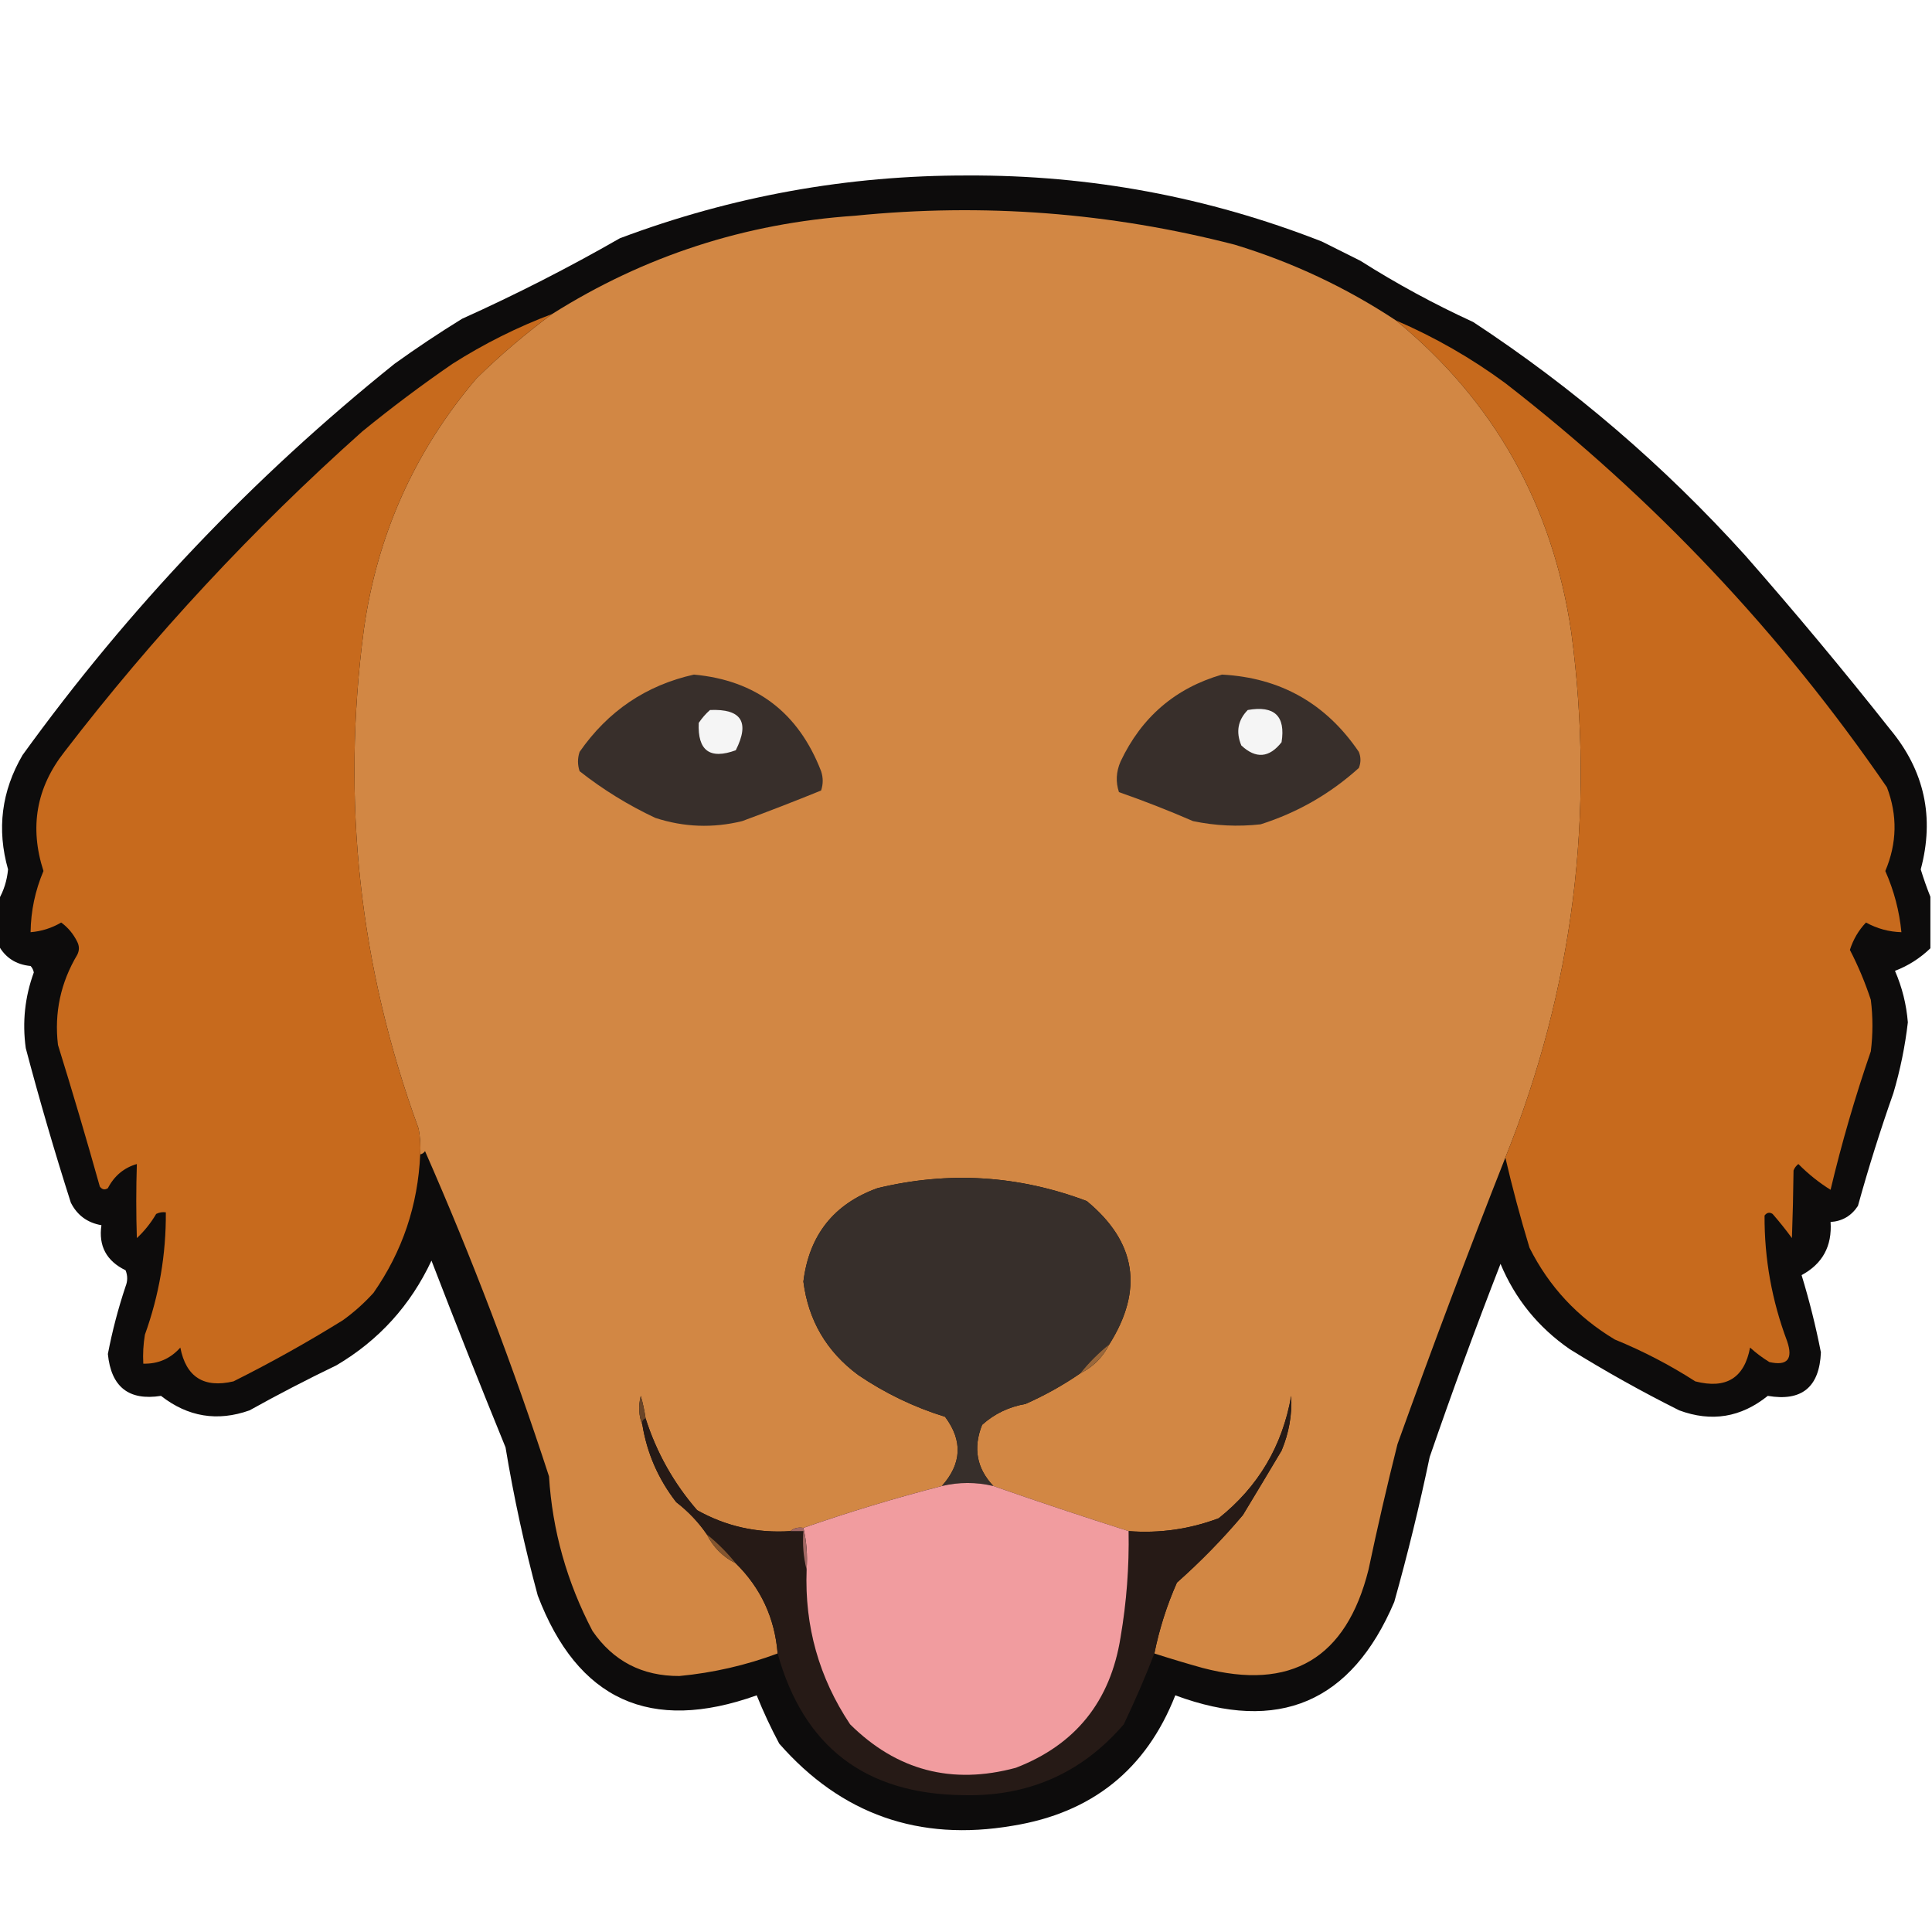 <?xml version="1.0" encoding="UTF-8"?>
<!DOCTYPE svg PUBLIC "-//W3C//DTD SVG 1.1//EN" "http://www.w3.org/Graphics/SVG/1.1/DTD/svg11.dtd">
<svg xmlns="http://www.w3.org/2000/svg" version="1.1" width="600px" height="600px" style="shape-rendering:geometricPrecision; text-rendering:geometricPrecision; image-rendering:optimizeQuality; fill-rule:evenodd; clip-rule:evenodd" xmlns:xlink="http://www.w3.org/1999/xlink">
<g><path style="opacity:0.95" fill="#020100" d="M 599.5,278.5 C 599.5,283.833 599.5,289.167 599.5,294.5C 596.255,297.615 592.589,299.949 588.5,301.5C 590.72,306.596 592.053,311.929 592.5,317.5C 591.635,324.961 590.135,332.294 588,339.5C 583.93,351.044 580.263,362.711 577,374.5C 574.971,377.596 572.138,379.262 568.5,379.5C 569.005,386.994 566.005,392.494 559.5,396C 561.915,403.91 563.915,411.91 565.5,420C 565.037,430.805 559.537,435.305 549,433.5C 540.671,440.208 531.504,441.708 521.5,438C 509.876,432.188 498.542,425.854 487.5,419C 477.714,412.221 470.547,403.388 466,392.5C 458.276,412.335 450.943,432.335 444,452.5C 440.841,467.629 437.174,482.629 433,497.5C 419.728,528.713 397.062,538.38 365,526.5C 355.968,549.515 339.134,563.015 314.5,567C 285.428,571.979 261.262,563.479 242,541.5C 239.393,536.62 237.06,531.62 235,526.5C 202.029,538.302 179.362,527.969 167,495.5C 162.897,480.319 159.564,464.985 157,449.5C 149.122,430.19 141.456,410.857 134,391.5C 127.478,405.406 117.645,416.24 104.5,424C 95.312,428.427 86.312,433.093 77.5,438C 67.529,441.54 58.362,440.04 50,433.5C 40.016,435.072 34.516,430.739 33.5,420.5C 34.864,413.377 36.697,406.377 39,399.5C 39.667,397.833 39.667,396.167 39,394.5C 33.052,391.601 30.552,386.934 31.5,380.5C 27.14,379.741 23.973,377.408 22,373.5C 16.928,357.618 12.262,341.618 8,325.5C 6.892,317.448 7.725,309.614 10.5,302C 10.355,301.228 10.022,300.561 9.5,300C 4.945,299.565 1.611,297.398 -0.5,293.5C -0.5,288.833 -0.5,284.167 -0.5,279.5C 1.17,276.652 2.17,273.485 2.5,270C -1.036,257.531 0.464,245.698 7,234.5C 39.99,188.842 78.49,148.342 122.5,113C 129.328,108.085 136.328,103.419 143.5,99C 160.271,91.448 176.604,83.115 192.5,74C 227.278,60.925 263.278,54.425 300.5,54.5C 338.505,54.334 375.172,61.167 410.5,75C 414.5,77 418.5,79 422.5,81C 433.719,88.11 445.386,94.444 457.5,100C 488.612,120.423 516.778,144.59 542,172.5C 557.476,190.131 572.476,208.131 587,226.5C 597.669,239.343 600.835,253.843 596.5,270C 597.417,272.972 598.417,275.806 599.5,278.5 Z"/></g>
<g><path style="opacity:1" fill="#d28744" d="M 433.5,99.5 C 464.026,124.52 482.193,156.853 488,196.5C 495.438,252.735 488.605,307.069 467.5,359.5C 455.883,388.947 444.716,418.614 434,448.5C 430.745,461.442 427.745,474.442 425,487.5C 418.094,515.035 400.927,525.202 373.5,518C 368.441,516.59 363.441,515.09 358.5,513.5C 360.041,505.88 362.374,498.546 365.5,491.5C 372.93,484.906 379.763,477.906 386,470.5C 389.99,463.911 393.99,457.244 398,450.5C 400.296,445.026 401.296,439.359 401,433.5C 398.266,449.05 390.766,461.717 378.5,471.5C 369.478,474.903 360.145,476.236 350.5,475.5C 336.597,471.088 322.597,466.421 308.5,461.5C 303.311,456.024 302.145,449.691 305,442.5C 308.798,439.075 313.298,436.908 318.5,436C 324.544,433.316 330.211,430.149 335.5,426.5C 339.5,424.5 342.5,421.5 344.5,417.5C 355.205,400.513 352.872,385.68 337.5,373C 316.274,364.987 294.608,363.654 272.5,369C 258.95,373.895 251.283,383.561 249.5,398C 251.039,410.076 256.705,419.743 266.5,427C 274.828,432.664 283.828,436.997 293.5,440C 299.032,447.397 298.699,454.564 292.5,461.5C 277.888,465.262 263.555,469.596 249.5,474.5C 247.901,474.232 246.568,474.566 245.5,475.5C 235.124,476.193 225.457,474.026 216.5,469C 209.226,460.622 203.893,451.122 200.5,440.5C 200.162,438.146 199.662,435.813 199,433.5C 198.195,436.696 198.362,439.696 199.5,442.5C 200.955,451.356 204.455,459.356 210,466.5C 213.759,469.405 216.925,472.738 219.5,476.5C 221.5,480.5 224.5,483.5 228.5,485.5C 236.284,493.166 240.617,502.499 241.5,513.5C 231.667,517.166 221.501,519.499 211,520.5C 199.439,520.55 190.439,515.883 184,506.5C 176.034,491.281 171.534,475.281 170.5,458.5C 159.36,424.215 146.527,390.548 132,357.5C 131.617,358.056 131.117,358.389 130.5,358.5C 130.664,355.813 130.497,353.146 130,350.5C 111.627,300.32 105.96,248.653 113,195.5C 117.151,166.015 128.818,140.015 148,117.5C 155.437,110.219 163.27,103.552 171.5,97.5C 200.097,79.469 231.43,69.302 265.5,67C 305.396,62.992 344.729,65.992 383.5,76C 401.368,81.447 418.034,89.28 433.5,99.5 Z"/></g>
<g><path style="opacity:1" fill="#c76a1d" d="M 171.5,97.5 C 163.27,103.552 155.437,110.219 148,117.5C 128.818,140.015 117.151,166.015 113,195.5C 105.96,248.653 111.627,300.32 130,350.5C 130.497,353.146 130.664,355.813 130.5,358.5C 129.806,374.296 124.973,388.629 116,401.5C 113.116,404.685 109.949,407.518 106.5,410C 95.458,416.854 84.124,423.188 72.5,429C 63.283,431.149 57.783,427.649 56,418.5C 52.935,421.949 49.102,423.616 44.5,423.5C 44.335,420.482 44.502,417.482 45,414.5C 49.426,402.207 51.592,389.54 51.5,376.5C 50.448,376.351 49.448,376.517 48.5,377C 46.849,379.813 44.849,382.313 42.5,384.5C 42.257,376.903 42.257,369.236 42.5,361.5C 38.5,362.656 35.5,365.156 33.5,369C 32.551,369.617 31.718,369.451 31,368.5C 26.873,353.786 22.54,339.119 18,324.5C 16.831,314.508 18.831,305.174 24,296.5C 24.667,295.167 24.667,293.833 24,292.5C 22.784,290.032 21.117,288.032 19,286.5C 16.042,288.233 12.875,289.233 9.5,289.5C 9.587,282.906 10.92,276.573 13.5,270.5C 9.111,256.936 11.278,244.603 20,233.5C 47.64,197.521 78.474,164.354 112.5,134C 121.55,126.615 130.884,119.615 140.5,113C 150.298,106.768 160.631,101.601 171.5,97.5 Z"/></g>
<g><path style="opacity:1" fill="#c76a1d" d="M 433.5,99.5 C 445.621,104.724 456.955,111.224 467.5,119C 513.617,154.778 553.117,196.611 586,244.5C 589.317,253.202 589.15,261.869 585.5,270.5C 588.196,276.583 589.863,282.917 590.5,289.5C 586.609,289.391 582.942,288.391 579.5,286.5C 577.211,288.902 575.545,291.735 574.5,295C 577.081,299.994 579.247,305.161 581,310.5C 581.667,315.833 581.667,321.167 581,326.5C 576.116,340.649 571.949,354.983 568.5,369.5C 564.955,367.309 561.622,364.642 558.5,361.5C 557.808,362.025 557.308,362.692 557,363.5C 556.918,370.544 556.751,377.544 556.5,384.5C 554.631,381.948 552.631,379.448 550.5,377C 549.551,376.383 548.718,376.549 548,377.5C 547.93,390.895 550.263,403.895 555,416.5C 556.913,422.094 555.08,424.261 549.5,423C 547.359,421.692 545.359,420.192 543.5,418.5C 541.727,427.953 536.061,431.453 526.5,429C 518.594,423.915 510.26,419.582 501.5,416C 489.897,409.064 481.064,399.564 475,387.5C 472.159,378.127 469.659,368.794 467.5,359.5C 488.605,307.069 495.438,252.735 488,196.5C 482.193,156.853 464.026,124.52 433.5,99.5 Z"/></g>
<g><path style="opacity:1" fill="#382f2b" d="M 215.5,209.5 C 234.789,211.272 247.955,221.272 255,239.5C 255.667,241.5 255.667,243.5 255,245.5C 246.914,248.79 238.747,251.957 230.5,255C 221.392,257.237 212.392,256.904 203.5,254C 195.081,250.044 187.247,245.211 180,239.5C 179.333,237.5 179.333,235.5 180,233.5C 188.817,220.819 200.65,212.819 215.5,209.5 Z"/></g>
<g><path style="opacity:1" fill="#382f2b" d="M 379.5,209.5 C 397.634,210.467 411.801,218.467 422,233.5C 422.667,235.167 422.667,236.833 422,238.5C 413.113,246.528 402.946,252.361 391.5,256C 384.444,256.788 377.444,256.455 370.5,255C 362.935,251.717 355.268,248.717 347.5,246C 346.451,242.854 346.617,239.688 348,236.5C 354.531,222.681 365.031,213.681 379.5,209.5 Z"/></g>
<g><path style="opacity:1" fill="#f5f5f5" d="M 220.5,220.5 C 230.247,220.085 232.913,224.252 228.5,233C 220.447,235.951 216.613,233.118 217,224.5C 218.032,222.973 219.199,221.64 220.5,220.5 Z"/></g>
<g><path style="opacity:1" fill="#f5f5f5" d="M 387.5,220.5 C 395.794,219.036 399.294,222.37 398,230.5C 394.174,235.389 390.008,235.722 385.5,231.5C 383.762,227.31 384.429,223.643 387.5,220.5 Z"/></g>
<g><path style="opacity:1" fill="#372f2b" d="M 344.5,417.5 C 341.167,420.167 338.167,423.167 335.5,426.5C 330.211,430.149 324.544,433.316 318.5,436C 313.298,436.908 308.798,439.075 305,442.5C 302.145,449.691 303.311,456.024 308.5,461.5C 303.158,460.239 297.825,460.239 292.5,461.5C 298.699,454.564 299.032,447.397 293.5,440C 283.828,436.997 274.828,432.664 266.5,427C 256.705,419.743 251.039,410.076 249.5,398C 251.283,383.561 258.95,373.895 272.5,369C 294.608,363.654 316.274,364.987 337.5,373C 352.872,385.68 355.205,400.513 344.5,417.5 Z"/></g>
<g><path style="opacity:1" fill="#9a673a" d="M 344.5,417.5 C 342.5,421.5 339.5,424.5 335.5,426.5C 338.167,423.167 341.167,420.167 344.5,417.5 Z"/></g>
<g><path style="opacity:1" fill="#6b4528" d="M 200.5,440.5 C 199.662,440.842 199.328,441.508 199.5,442.5C 198.362,439.696 198.195,436.696 199,433.5C 199.662,435.813 200.162,438.146 200.5,440.5 Z"/></g>
<g><path style="opacity:1" fill="#261a16" d="M 358.5,513.5 C 355.632,520.928 352.466,528.261 349,535.5C 335.935,550.693 319.268,558.026 299,557.5C 268.715,557.131 249.549,542.464 241.5,513.5C 240.617,502.499 236.284,493.166 228.5,485.5C 225.833,482.167 222.833,479.167 219.5,476.5C 216.925,472.738 213.759,469.405 210,466.5C 204.455,459.356 200.955,451.356 199.5,442.5C 199.328,441.508 199.662,440.842 200.5,440.5C 203.893,451.122 209.226,460.622 216.5,469C 225.457,474.026 235.124,476.193 245.5,475.5C 246.833,475.5 248.167,475.5 249.5,475.5C 249.183,479.702 249.517,483.702 250.5,487.5C 249.842,505.017 254.342,521.017 264,535.5C 278.497,549.87 295.663,554.37 315.5,549C 334.023,541.84 344.857,528.34 348,508.5C 349.868,497.579 350.701,486.579 350.5,475.5C 360.145,476.236 369.478,474.903 378.5,471.5C 390.766,461.717 398.266,449.05 401,433.5C 401.296,439.359 400.296,445.026 398,450.5C 393.99,457.244 389.99,463.911 386,470.5C 379.763,477.906 372.93,484.906 365.5,491.5C 362.374,498.546 360.041,505.88 358.5,513.5 Z"/></g>
<g><path style="opacity:1" fill="#f19c9f" d="M 308.5,461.5 C 322.597,466.421 336.597,471.088 350.5,475.5C 350.701,486.579 349.868,497.579 348,508.5C 344.857,528.34 334.023,541.84 315.5,549C 295.663,554.37 278.497,549.87 264,535.5C 254.342,521.017 249.842,505.017 250.5,487.5C 250.818,482.968 250.485,478.634 249.5,474.5C 263.555,469.596 277.888,465.262 292.5,461.5C 297.825,460.239 303.158,460.239 308.5,461.5 Z"/></g>
<g><path style="opacity:1" fill="#84552e" d="M 219.5,476.5 C 222.833,479.167 225.833,482.167 228.5,485.5C 224.5,483.5 221.5,480.5 219.5,476.5 Z"/></g>
<g><path style="opacity:1" fill="#a26864" d="M 245.5,475.5 C 246.568,474.566 247.901,474.232 249.5,474.5C 250.485,478.634 250.818,482.968 250.5,487.5C 249.517,483.702 249.183,479.702 249.5,475.5C 248.167,475.5 246.833,475.5 245.5,475.5 Z"/></g>
</svg>
